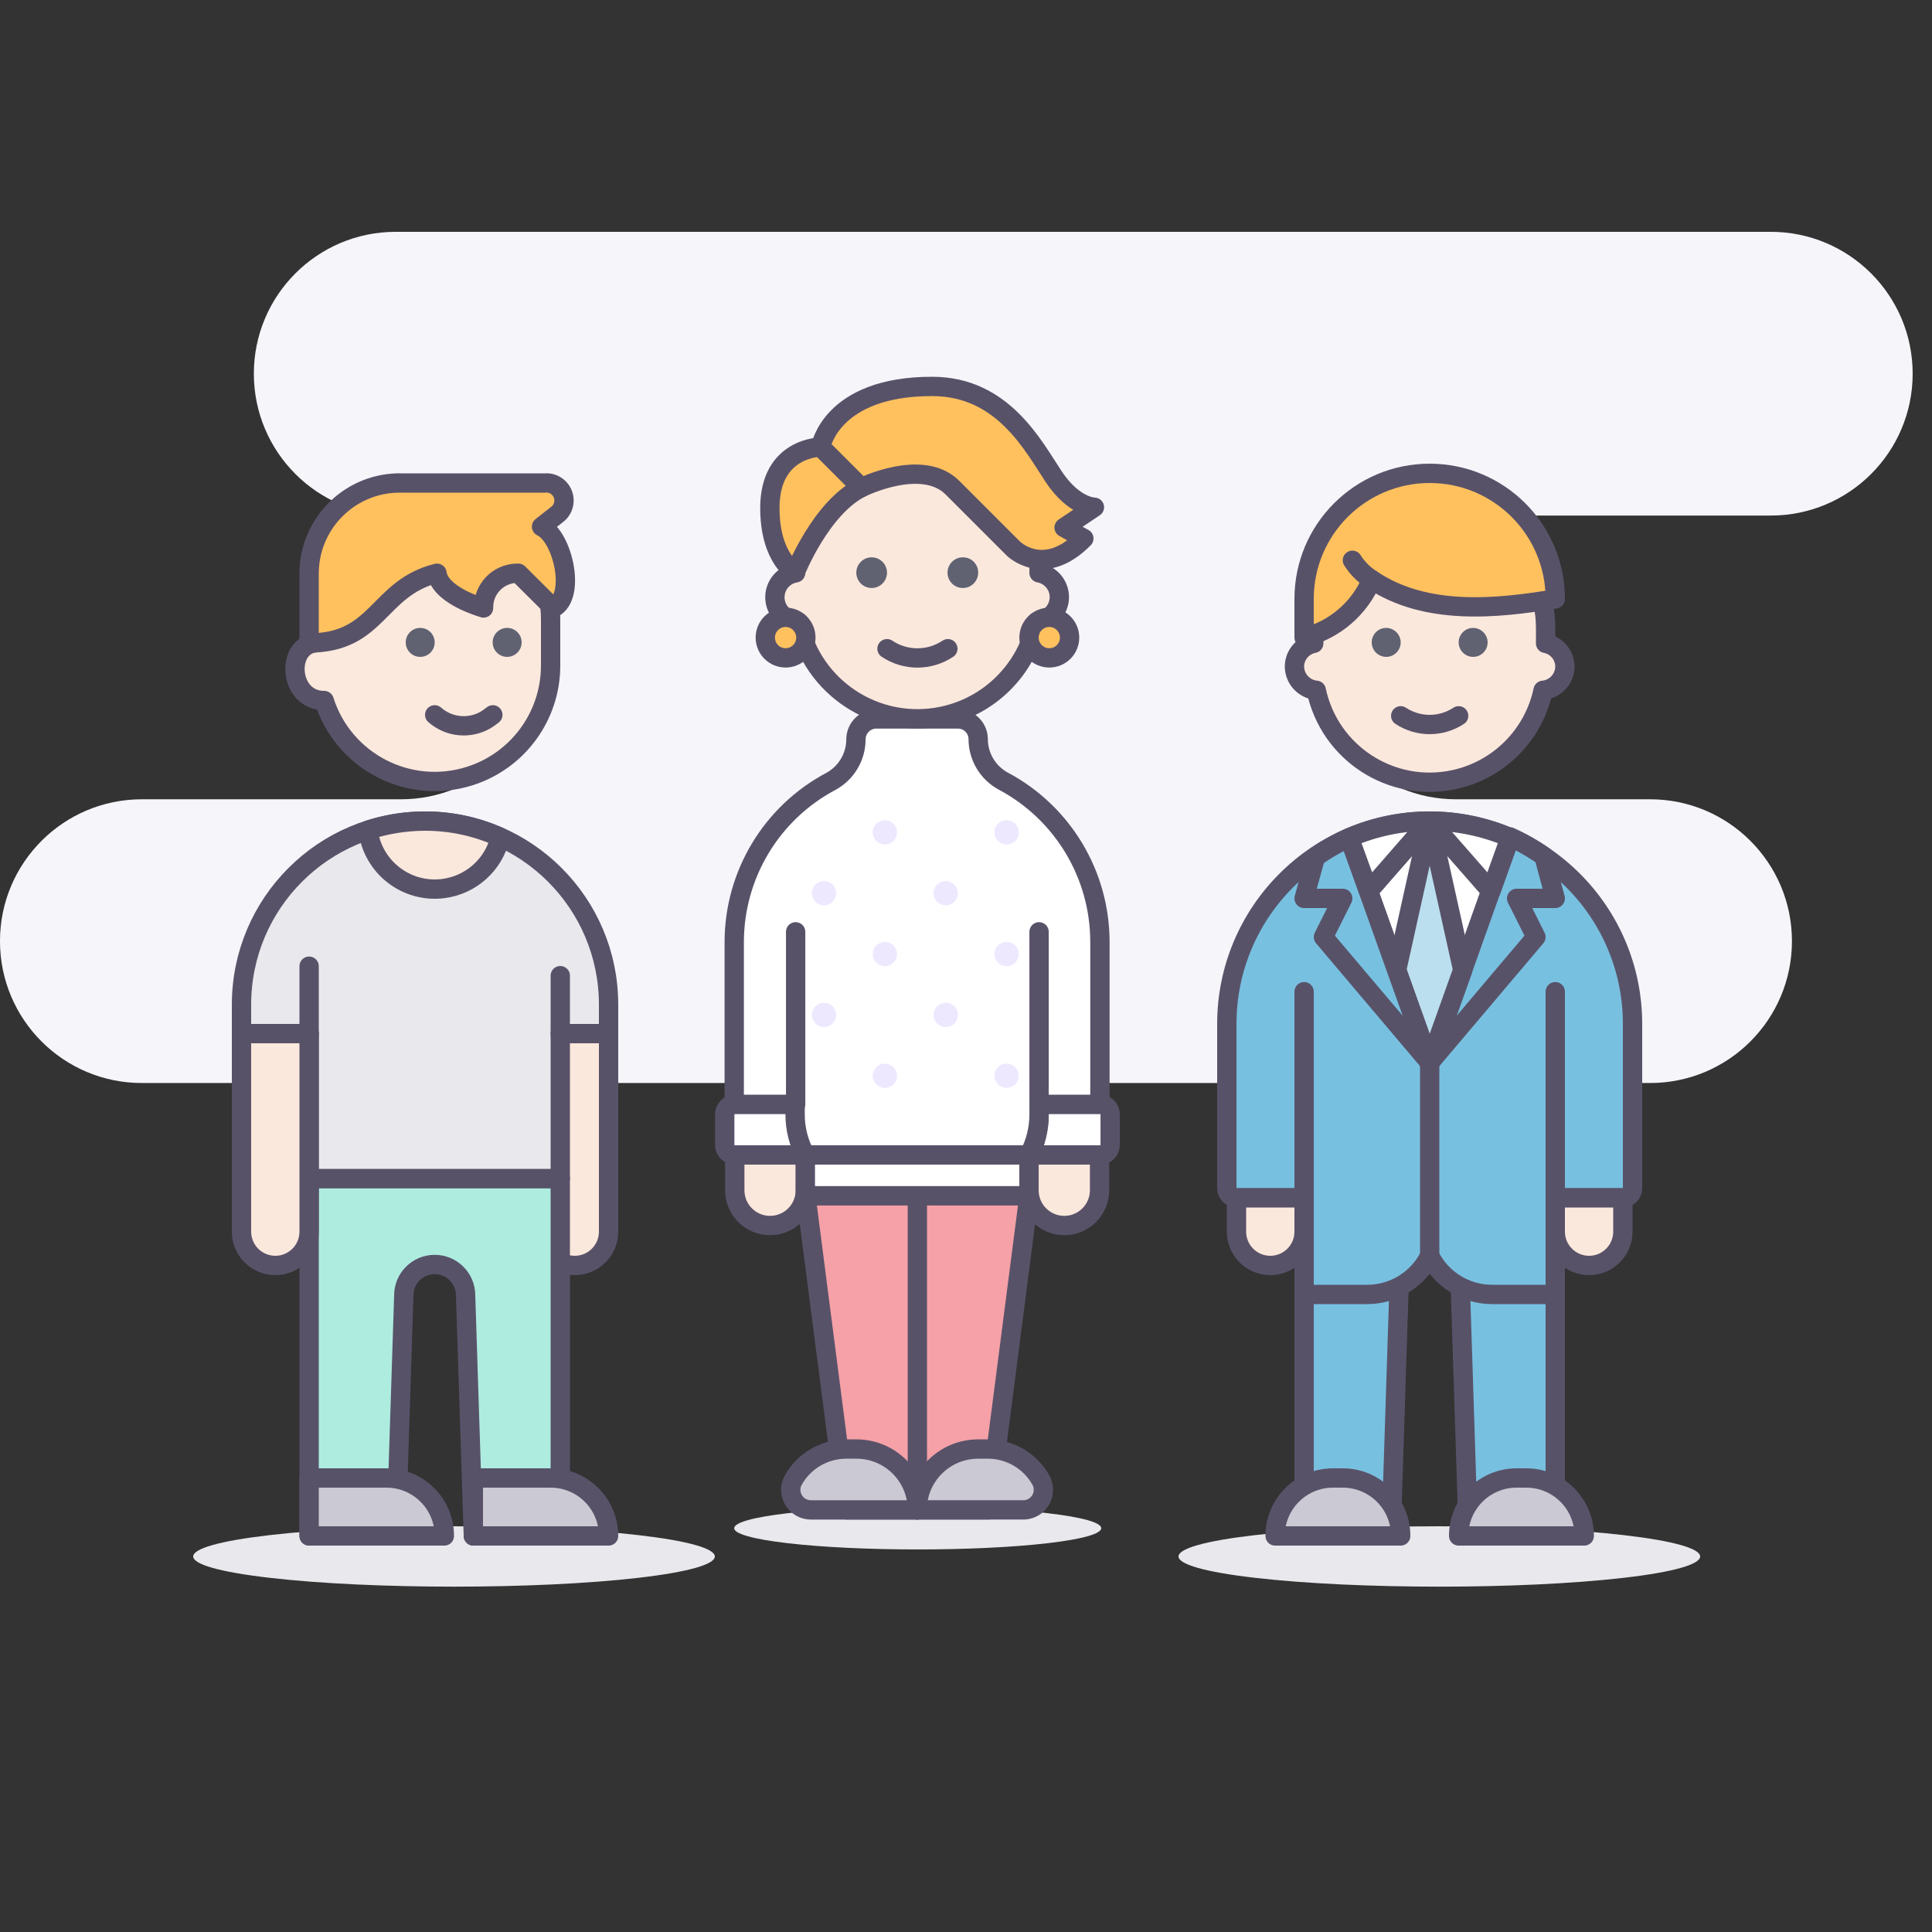<?xml version="1.0" encoding="UTF-8"?>
<svg version="1.1" viewBox="0 0 100 100" xmlns="http://www.w3.org/2000/svg" xmlns:xlink="http://www.w3.org/1999/xlink">
    <rect x="0" y="0" width="100" height="100" fill="#333333" stroke="none"/>
    <!--Generated by IJSVG (https://github.com/iconjar/IJSVG)-->
    <defs>
        <path d="M41.711,61.881l2.1,16.27h7.35l2.1,-16.27h-11.55Z" id="h"></path>
        <path d="M51.937,40.434h-1e-07c-0.801,-0.429 -1.303,-1.264 -1.306,-2.173c0,-0.58 -0.47,-1.05 -1.05,-1.05h-4.2c-0.585,-0.01 -1.067,0.456 -1.077,1.041c-5.37e-05,0.003 -9.37e-05,0.006 -0,0.009l1e-07,0.001c0,0.91 -0.498,1.747 -1.297,2.182l-2e-07,1e-07c-3.078,1.634 -5.002,4.833 -5.003,8.318v8.4h3.15v0.53l-2e-07,-6e-05c0.002,0.733 0.184,1.454 0.53,2.1v2.1h11.578v-2.1l1e-07,-2e-07c0.339,-0.648 0.518,-1.368 0.52,-2.1v-0.53h3.15v-8.4l-1e-07,6.04e-05c0.002,-3.485 -1.919,-6.688 -4.994,-8.327l-4.3e-05,-3.59e-05Z" id="i"></path>
        <path d="M44.578,25.241c0,0 3.15,-1.57 4.72,0l3.15,3.15c0,0 1.58,1.58 3.652,-0.52l-1.023,-0.566l1.57,-1.05c0,0 -1.05,0 -2.1,-1.57c-1.05,-1.57 -2.62,-4.684 -6.3,-4.684c-5.25,0 -5.77,3.141 -5.77,3.141l2.1,2.1Z" id="j"></path>
        <path d="M22.48,26.06h-3e-07c-3.314,1e-07 -6,2.686 -6,6c0,0 0,0 0,0v1.2c-1.72,0 -1.6,3 0.3,3c1,3.159 4.372,4.909 7.531,3.909c2.483,-0.786 4.175,-3.084 4.189,-5.689v-2.4l2e-07,-5.46e-05c0.011,-3.314 -2.666,-6.009 -5.98,-6.02c-0.013,-4.44e-05 -0.027,-4.43e-05 -0.04,4e-07l5.59e-05,-5.7e-06Z" id="f"></path>
        <path d="M42.478,23.141c0,0 -2.63,0 -2.63,3.15c0,2.63 1.315,3.333 1.315,3.333c0,0 1.315,-3.333 3.415,-4.383l-2.1,-2.1Z" id="k"></path>
        <path d="M80.5,31c0,-3.59 -2.91,-6.5 -6.5,-6.5c-3.59,0 -6.5,2.91 -6.5,6.5v2c1.574,-0.393 2.871,-1.505 3.5,-3c2.8,1.89 6.5,1.5 9.5,1l-4e-07,1e-07Z" id="c"></path>
        <path d="M16,61v18.5h4.5l0.4,-12.45v-2e-07c1e-07,-0.884 0.716,-1.6 1.6,-1.6c0.884,1e-07 1.6,0.716 1.6,1.6l0.4,12.45l4.5,2e-07v-18.5h-13Z" id="d"></path>
        <path d="M84.5,53c0,-5.799 -4.701,-10.5 -10.5,-10.5c-5.799,0 -10.5,4.701 -10.5,10.5v8.5c0,0.276 0.224,0.5 0.5,0.5h3.5v5h3.26h2e-07c1.372,0.003 2.628,-0.772 3.24,-2l-1e-07,-2e-07c0.61,1.225 1.861,2 3.23,2h3.27v-5h3.5c0.276,0 0.5,-0.224 0.5,-0.5l-1e-07,-8.5Z" id="b"></path>
        <path d="M28.64,31.47c1.2,-0.6 0.49,-3.7 -0.61,-4.21l0.79,-0.62c0.406,-0.296 0.494,-0.866 0.198,-1.272c-0.191,-0.261 -0.506,-0.402 -0.828,-0.368h-7.38h2e-07c-2.589,-0.066 -4.742,1.979 -4.809,4.568c-0.001,0.034 -0.001,0.068 -0.002,0.102v3.61c3.61,0 3.53,-2.84 6.62,-3.61c0.08,0.7 1,1.36 2.41,1.8v5e-07c-0.022,-0.972 0.747,-1.778 1.719,-1.8c0.027,-0.001 0.054,-0.001 0.081,0l1.81,1.8Z" id="g"></path>
        <path d="M12.5,52v1.4e-06c-8e-07,-5.247 4.253,-9.5 9.5,-9.5c5.247,-8e-07 9.5,4.253 9.5,9.5c0,0 0,0 0,0v1.5h-2.5v7.5h-13v-7.5h-3.5v-1.5Z" id="e"></path>
        <path d="M67.5,61v18.5l4.5,-2e-07l0.4,-12.45v2e-07c-1e-07,-0.884 0.716,-1.6 1.6,-1.6c0.884,-1e-07 1.6,0.716 1.6,1.6c0,0 0,0 0,0l0.4,12.45h4.5v-18.5h-13Z" id="a"></path>
    </defs>
    <g fill="#E9E8EC" stroke="none">
        <path d="M33.046,79.458c5.272,0.61 5.272,1.599 0,2.209c-5.272,0.61 -13.82,0.61 -19.092,0c-5.272,-0.61 -5.272,-1.599 -3.55271e-15,-2.209c5.272,-0.61 13.82,-0.61 19.092,0"></path>
        <path d="M84.046,79.458c5.272,0.61 5.272,1.599 0,2.209c-5.272,0.61 -13.82,0.61 -19.092,0c-5.272,-0.61 -5.272,-1.599 -1.42109e-14,-2.209c5.272,-0.61 13.82,-0.61 19.092,0"></path>
        <path d="M54.218,78.322c3.71,0.429 3.71,1.125 0,1.555c-3.71,0.429 -9.725,0.429 -13.435,0c-3.71,-0.429 -3.71,-1.125 -7.10543e-15,-1.555c3.71,-0.429 9.725,-0.429 13.435,0"></path>
    </g>
    <g transform="matrix(1,0,0,1,49.5,34.029)">
        <g transform="matrix(-1,0,0,1,0,0)">
            <path fill="#F6F5FA" fill-rule="evenodd" stroke="none" d="M87.02,41.371h4.638c4.055,0 7.343,3.288 7.343,7.343c0,4.055 -3.288,7.343 -7.343,7.343h-78.066c-4.055,0 -7.343,-3.288 -7.343,-7.343c0,-4.055 3.288,-7.343 7.343,-7.343h10.048c4.055,0 7.343,-3.288 7.343,-7.343c0,-4.055 -3.288,-7.343 -7.343,-7.343h-16.264h-0.032c-4.055,0 -7.343,-3.288 -7.343,-7.343c-4.44089e-16,-4.055 3.288,-7.343 7.343,-7.343h71.174c4.055,0 7.343,3.288 7.343,7.343c0,4.055 -3.288,7.343 -7.343,7.343h-0.276c-4.055,0 -7.343,3.288 -7.343,7.343c0,4.055 3.288,7.343 7.343,7.343h8.779Z" transform="matrix(1,0,0,1,-49.5,-34.029)"></path>
        </g>
    </g>
    <use xlink:href="#a" fill="#78C0E0" stroke="none"></use>
    <use fill="none" fill-rule="evenodd" stroke="#585269" stroke-linecap="round" stroke-linejoin="round" stroke-width="1" xlink:href="#a"></use>
    <use xlink:href="#b" fill="#78C0E0" stroke="none"></use>
    <use fill="none" fill-rule="evenodd" stroke="#585269" stroke-linecap="round" stroke-linejoin="round" stroke-width="1" xlink:href="#b"></use>
    <g stroke-linecap="round" stroke-width="1" stroke="#585269" fill="#FBE8DC" stroke-linejoin="round">
        <path d="M64,63.75v3e-07c1e-07,0.966 0.784,1.75 1.75,1.75c0.966,-2e-07 1.75,-0.784 1.75,-1.75v-1.75h-3.5v1.75Z"></path>
        <path d="M80.5,63.75v3e-07c1e-07,0.966 0.784,1.75 1.75,1.75c0.966,-2e-07 1.75,-0.784 1.75,-1.75v-1.75h-3.5v1.75Z"></path>
        <path fill="#FFF" d="M74,42.5l-3.17,3.62l3.17,8.88l3.17,-8.88Z"></path>
        <path fill="#CBC9D3" d="M82,79.5c0,-1.657 -1.343,-3 -3,-3h-0.5h-1e-07c-1.657,1e-07 -3,1.343 -3,3c0,0 0,0 0,0h6.5Z"></path>
        <path fill="#CBC9D3" d="M72.5,79.5c0,-1.657 -1.343,-3 -3,-3h-0.5h-1e-07c-1.657,1e-07 -3,1.343 -3,3c0,0 0,0 0,0h6.5Z"></path>
        <path fill="#78C0E0" d="M74,55l5.5,-6.5l-1,-2h2l-0.59,-2.18c-0.55,-0.388 -1.136,-0.723 -1.75,-1l-4.16,11.68Z"></path>
        <path fill="#BBDFEF" d="M74,42.5l-1.71,7.71l1.71,4.79l1.71,-4.79Z"></path>
        <path fill="#78C0E0" d="M74,55l-4.16,-11.64l-6e-07,3e-07c-0.614,0.277 -1.2,0.612 -1.75,1l-0.59,2.14h2l-1,2l5.5,6.5Z"></path>
        <path fill="#FFF" d="M78.16,43.36l-5e-07,-2e-07c-1.313,-0.567 -2.729,-0.86 -4.16,-0.86l3.17,3.62l0.99,-2.76Z"></path>
        <path fill="#FFF" d="M74,42.5c-1.431,-3.93e-05 -2.846,0.293 -4.16,0.86l1,2.76l3.16,-3.62Z"></path>
        <path fill="none" fill-rule="evenodd" d="M74,55v10"></path>
        <path d="M81,34.5v-1.1e-06c-0.004,-0.587 -0.423,-1.09 -1,-1.2v-0.8c0,-3.314 -2.686,-6 -6,-6c-3.314,0 -6,2.686 -6,6v0.8c-0.577,0.11 -0.996,0.613 -1,1.2v1.1e-06c0.007,0.638 0.494,1.169 1.13,1.23l-1e-07,-8e-07c0.686,3.242 3.87,5.314 7.112,4.628c2.322,-0.491 4.136,-2.306 4.628,-4.628c0.636,-0.061 1.123,-0.592 1.13,-1.23l3e-07,-9.2e-06Z"></path>
    </g>
    <path fill="#606272" stroke="none" d="M71.75,32.5c-0.414,0 -0.75,0.336 -0.75,0.75c0,0.414 0.336,0.75 0.75,0.75c0.414,0 0.75,-0.336 0.75,-0.75v2e-06c-0.005,-0.412 -0.338,-0.745 -0.75,-0.75h-2e-06Z"></path>
    <path d="M76.25,32.5c-0.414,0 -0.75,0.336 -0.75,0.75c0,0.414 0.336,0.75 0.75,0.75c0.414,0 0.75,-0.336 0.75,-0.75v2e-06c-0.005,-0.412 -0.338,-0.745 -0.75,-0.75h-2e-06Z" fill="#606272" stroke="none"></path>
    <path fill="none" fill-rule="evenodd" stroke="#585269" stroke-linecap="round" stroke-linejoin="round" stroke-width="1" d="M72.5,37.05c0.91,0.601 2.09,0.601 3,0"></path>
    <use xlink:href="#c" fill="#FFC15E" stroke="none"></use>
    <use fill="none" fill-rule="evenodd" stroke="#585269" stroke-linecap="round" stroke-linejoin="round" stroke-width="1" xlink:href="#c"></use>
    <path d="M70,29c0.255,0.404 0.596,0.745 1,1" stroke-linecap="round" stroke-width="1" fill-rule="evenodd" stroke="#585269" fill="none" stroke-linejoin="round"></path>
    <path fill="#FBE8DC" stroke="#585269" stroke-linecap="round" stroke-linejoin="round" stroke-width="1" d="M28,63.75v3e-07c1e-07,0.966 0.784,1.75 1.75,1.75c0.966,-2e-07 1.75,-0.784 1.75,-1.75v-10.25h-3.5v10.25Z"></path>
    <use xlink:href="#d" fill="#AEECE0" stroke="none"></use>
    <use fill="none" fill-rule="evenodd" stroke="#585269" stroke-linecap="round" stroke-linejoin="round" stroke-width="1" xlink:href="#d"></use>
    <use xlink:href="#e" fill="#E9E8EC" stroke="none"></use>
    <use fill="none" fill-rule="evenodd" stroke="#585269" stroke-linecap="round" stroke-linejoin="round" stroke-width="1" xlink:href="#e"></use>
    <g stroke-linecap="round" stroke-width="1" stroke="#585269" fill="#FBE8DC" stroke-linejoin="round">
        <path d="M12.5,63.75v3e-07c1e-07,0.966 0.784,1.75 1.75,1.75c0.966,-2e-07 1.75,-0.784 1.75,-1.75v-10.25h-3.5v10.25Z"></path>
        <path fill="none" fill-rule="evenodd" d="M16,53.5v-3.49"></path>
        <path fill="none" fill-rule="evenodd" d="M29,53.5v-3"></path>
        <path fill="#CBC9D3" d="M31.5,79.5c0,-1.657 -1.343,-3 -3,-3h-4v3h7Z"></path>
        <path fill="#CBC9D3" d="M23,79.5c0,-1.657 -1.343,-3 -3,-3h-4v3h7Z"></path>
        <path d="M22,42.5c-1.002,0.002 -1.997,0.16 -2.95,0.47v6e-07c0.238,1.907 1.976,3.261 3.884,3.023c1.443,-0.18 2.622,-1.238 2.956,-2.653l-2e-07,-1e-07c-1.222,-0.555 -2.548,-0.842 -3.89,-0.84l1e-07,-1.5e-06Z"></path>
    </g>
    <use fill="#FBE8DC" stroke="none" stroke-linecap="round" stroke-linejoin="round" xlink:href="#f"></use>
    <g stroke-linecap="round" stroke="none" fill="#FFF" stroke-linejoin="round">
        <use xlink:href="#f"></use>
        <use fill="rgba(204,91,181,0.1)" xlink:href="#f"></use>
        <use fill="rgba(255,218,158,0.3)" stroke="#585269" stroke-width="1" xlink:href="#f"></use>
    </g>
    <path fill="#606272" stroke="none" d="M21.75,32.5c-0.414,0 -0.75,0.336 -0.75,0.75c0,0.414 0.336,0.75 0.75,0.75c0.414,0 0.75,-0.336 0.75,-0.75c0,-0.414 -0.336,-0.75 -0.75,-0.75Z"></path>
    <path d="M26.25,32.5c-0.414,0 -0.75,0.336 -0.75,0.75c0,0.414 0.336,0.75 0.75,0.75c0.414,0 0.75,-0.336 0.75,-0.75c0,-0.414 -0.336,-0.75 -0.75,-0.75Z" fill="#606272" stroke="none"></path>
    <path fill="none" fill-rule="evenodd" stroke="#585269" stroke-linecap="round" stroke-linejoin="round" stroke-width="1" d="M22.5,37c0.739,0.652 1.813,0.753 2.66,0.25c0.121,-0.077 0.238,-0.16 0.35,-0.25"></path>
    <use xlink:href="#g" fill="#FFC15E" stroke="none"></use>
    <use fill="none" fill-rule="evenodd" stroke="#585269" stroke-linecap="round" stroke-linejoin="round" stroke-width="1" xlink:href="#g"></use>
    <g stroke-linecap="round" stroke-width="1" fill-rule="evenodd" stroke="#585269" fill="none" stroke-linejoin="round">
        <path d="M67.5,62v-10.67"></path>
        <path d="M80.5,62v-10.67"></path>
    </g>
    <path fill="#FFF" stroke="#585269" stroke-linejoin="round" stroke-width="1" d="M41.182,57.681v-0.53h-3.15c-0.289,0.005 -0.52,0.241 -0.52,0.53v1.58v7.86e-05c0,0.289 0.232,0.525 0.521,0.529h3.652c-0.337,-0.651 -0.51,-1.376 -0.502,-2.109v-1.1e-06Z"></path>
    <path d="M53.782,57.681v-0.53h3.15c0.292,0 0.53,0.237 0.53,0.53v1.58c0,0.292 -0.237,0.53 -0.53,0.53h-3.652c0.334,-0.653 0.507,-1.376 0.502,-2.109Z" stroke-width="1" stroke="#585269" fill="#FFF" stroke-linejoin="round"></path>
    <use fill="#F5A1A7" stroke="none" xlink:href="#h"></use>
    <use xlink:href="#h" stroke-linecap="round" stroke-width="1" fill-rule="evenodd" stroke="#585269" fill="none" stroke-linejoin="round"></use>
    <path fill="#CBC9D3" stroke="#585269" stroke-linecap="round" stroke-linejoin="round" stroke-width="1" d="M52.978,78.152c0.575,-0.007 1.035,-0.479 1.028,-1.054c-0.002,-0.161 -0.041,-0.319 -0.115,-0.462c-0.548,-1.002 -1.597,-1.628 -2.739,-1.634h-0.53c-1.738,0.005 -3.145,1.412 -3.15,3.15h5.506Z"></path>
    <g stroke-linecap="round" stroke-width="1" stroke="#585269" fill="#CBC9D3" stroke-linejoin="round">
        <path d="M47.482,78.152v-0c0,-1.74 -1.41,-3.15 -3.15,-3.15c-0.009,0 -0.018,4.01e-05 -0.028,0h-0.52h1e-07c-1.142,0.006 -2.191,0.632 -2.739,1.634c-0.262,0.512 -0.06,1.139 0.451,1.401c0.143,0.073 0.301,0.113 0.462,0.115h5.524Z"></path>
        <path fill="none" fill-rule="evenodd" d="M47.482,61.881v16.27"></path>
        <path fill="#FBE8DC" d="M38.032,59.781v1.826v3e-07c2e-07,1.009 0.818,1.826 1.826,1.826c1.009,-1e-07 1.826,-0.818 1.826,-1.826v-1.826h-3.652Z"></path>
    </g>
    <use fill="#FFF" stroke="none" xlink:href="#i"></use>
    <g stroke-linecap="round" stroke-width="1" fill-rule="evenodd" stroke="#585269" fill="none" stroke-linejoin="round">
        <use xlink:href="#i"></use>
        <path d="M53.261,59.781h-11.55"></path>
        <path d="M41.182,57.161v0v-8.93"></path>
        <path d="M53.791,57.161h-0.009v-8.93"></path>
    </g>
    <path opacity="0.60" fill="#E2D9FF" stroke="none" d="M52.547,42.636c0.246,0.246 0.246,0.645 0,0.891c-0.246,0.246 -0.645,0.246 -0.891,0c-0.246,-0.246 -0.246,-0.645 0,-0.891c0.246,-0.246 0.645,-0.246 0.891,0"></path>
    <g fill="#E2D9FF" stroke="none">
        <path opacity="0.60" d="M52.547,48.936c0.246,0.246 0.246,0.645 0,0.891c-0.246,0.246 -0.645,0.246 -0.891,0c-0.246,-0.246 -0.246,-0.645 0,-0.891c0.246,-0.246 0.645,-0.246 0.891,0"></path>
        <path opacity="0.60" d="M52.547,55.236c0.246,0.246 0.246,0.645 0,0.891c-0.246,0.246 -0.645,0.246 -0.891,0c-0.246,-0.246 -0.246,-0.645 0,-0.891c0.246,-0.246 0.645,-0.246 0.891,0"></path>
        <path opacity="0.60" d="M49.397,45.786c0.246,0.246 0.246,0.645 0,0.891c-0.246,0.246 -0.645,0.246 -0.891,0c-0.246,-0.246 -0.246,-0.645 0,-0.891c0.246,-0.246 0.645,-0.246 0.891,0"></path>
        <path opacity="0.60" d="M46.247,48.936c0.246,0.246 0.246,0.645 0,0.891c-0.246,0.246 -0.645,0.246 -0.891,0c-0.246,-0.246 -0.246,-0.645 0,-0.891c0.246,-0.246 0.645,-0.246 0.891,0"></path>
        <path opacity="0.60" d="M49.397,52.086c0.246,0.246 0.246,0.645 0,0.891c-0.246,0.246 -0.645,0.246 -0.891,0c-0.246,-0.246 -0.246,-0.645 0,-0.891c0.246,-0.246 0.645,-0.246 0.891,0"></path>
        <path opacity="0.60" d="M46.247,55.236c0.246,0.246 0.246,0.645 0,0.891c-0.246,0.246 -0.645,0.246 -0.891,0c-0.246,-0.246 -0.246,-0.645 0,-0.891c0.246,-0.246 0.645,-0.246 0.891,0"></path>
        <path opacity="0.60" d="M46.247,42.636c0.246,0.246 0.246,0.645 0,0.891c-0.246,0.246 -0.645,0.246 -0.891,0c-0.246,-0.246 -0.246,-0.645 0,-0.891c0.246,-0.246 0.645,-0.246 0.891,0"></path>
        <path opacity="0.60" d="M43.097,52.086c0.246,0.246 0.246,0.645 0,0.891c-0.246,0.246 -0.645,0.246 -0.891,0c-0.246,-0.246 -0.246,-0.645 0,-0.891c0.246,-0.246 0.645,-0.246 0.891,0"></path>
        <path opacity="0.60" d="M43.097,45.786c0.246,0.246 0.246,0.645 0,0.891c-0.246,0.246 -0.645,0.246 -0.891,0c-0.246,-0.246 -0.246,-0.645 0,-0.891c0.246,-0.246 0.645,-0.246 0.891,0"></path>
    </g>
    <path fill="#FBE8DC" stroke="#585269" stroke-linecap="round" stroke-linejoin="round" stroke-width="1" d="M53.261,59.781v1.826v3e-07c2e-07,1.009 0.818,1.826 1.826,1.826c1.009,-1e-07 1.826,-0.818 1.826,-1.826v-1.826h-3.652Z"></path>
    <g stroke-linecap="round" stroke-width="1" stroke="#585269" fill="#FBE8DC" stroke-linejoin="round">
        <path d="M54.832,30.902v-2.3e-06c-0.003,-0.615 -0.445,-1.141 -1.05,-1.251v-0.849c0,-3.479 -2.821,-6.3 -6.3,-6.3c-3.479,0 -6.3,2.821 -6.3,6.3v0.849c-0.697,0.113 -1.17,0.769 -1.057,1.466c0.096,0.594 0.593,1.04 1.194,1.072l-1e-07,-7e-07c0.71,3.406 4.046,5.592 7.452,4.883c2.454,-0.511 4.372,-2.429 4.883,-4.883c0.666,-0.061 1.176,-0.619 1.178,-1.287l-9e-06,3e-06Z"></path>
        <path fill="none" fill-rule="evenodd" d="M45.911,33.577c0.953,0.638 2.197,0.638 3.15,0"></path>
    </g>
    <use fill="#FFC15E" stroke="none" xlink:href="#j"></use>
    <use xlink:href="#j" stroke-linecap="round" stroke-width="1" fill-rule="evenodd" stroke="#585269" fill="none" stroke-linejoin="round"></use>
    <use fill="#FFC15E" stroke="none" xlink:href="#k"></use>
    <use xlink:href="#k" stroke-linecap="round" stroke-width="1" fill-rule="evenodd" stroke="#585269" fill="none" stroke-linejoin="round"></use>
    <path fill="#606272" stroke="none" d="M45.126,28.847c-0.439,-0.005 -0.798,0.347 -0.803,0.785c-0.005,0.439 0.347,0.798 0.785,0.803c0.439,0.005 0.798,-0.347 0.803,-0.785c6.92e-05,-0.006 6.92e-05,-0.012 0,-0.018v3.2e-06c-0.005,-0.432 -0.354,-0.78 -0.785,-0.785l-2.7e-06,-1e-07Z"></path>
    <path d="M49.846,28.847c-0.439,-0.005 -0.798,0.347 -0.803,0.785c-0.005,0.439 0.347,0.798 0.785,0.803c0.439,0.005 0.798,-0.347 0.803,-0.785c6.92e-05,-0.006 6.92e-05,-0.012 0,-0.018c0,-0.434 -0.352,-0.785 -0.785,-0.785v4e-07Z" fill="#606272" stroke="none"></path>
    <path fill="#FFC15E" stroke="#585269" stroke-linecap="round" stroke-linejoin="round" stroke-width="1" d="M55.054,32.259c0.41,0.41 0.41,1.075 0,1.485c-0.41,0.41 -1.075,0.41 -1.485,0c-0.41,-0.41 -0.41,-1.075 0,-1.485c0.41,-0.41 1.075,-0.41 1.485,0"></path>
    <path d="M41.404,32.259c0.41,0.41 0.41,1.075 0,1.485c-0.41,0.41 -1.075,0.41 -1.485,0c-0.41,-0.41 -0.41,-1.075 0,-1.485c0.41,-0.41 1.075,-0.41 1.485,0" stroke-linecap="round" stroke-width="1" stroke="#585269" fill="#FFC15E" stroke-linejoin="round"></path>
</svg>